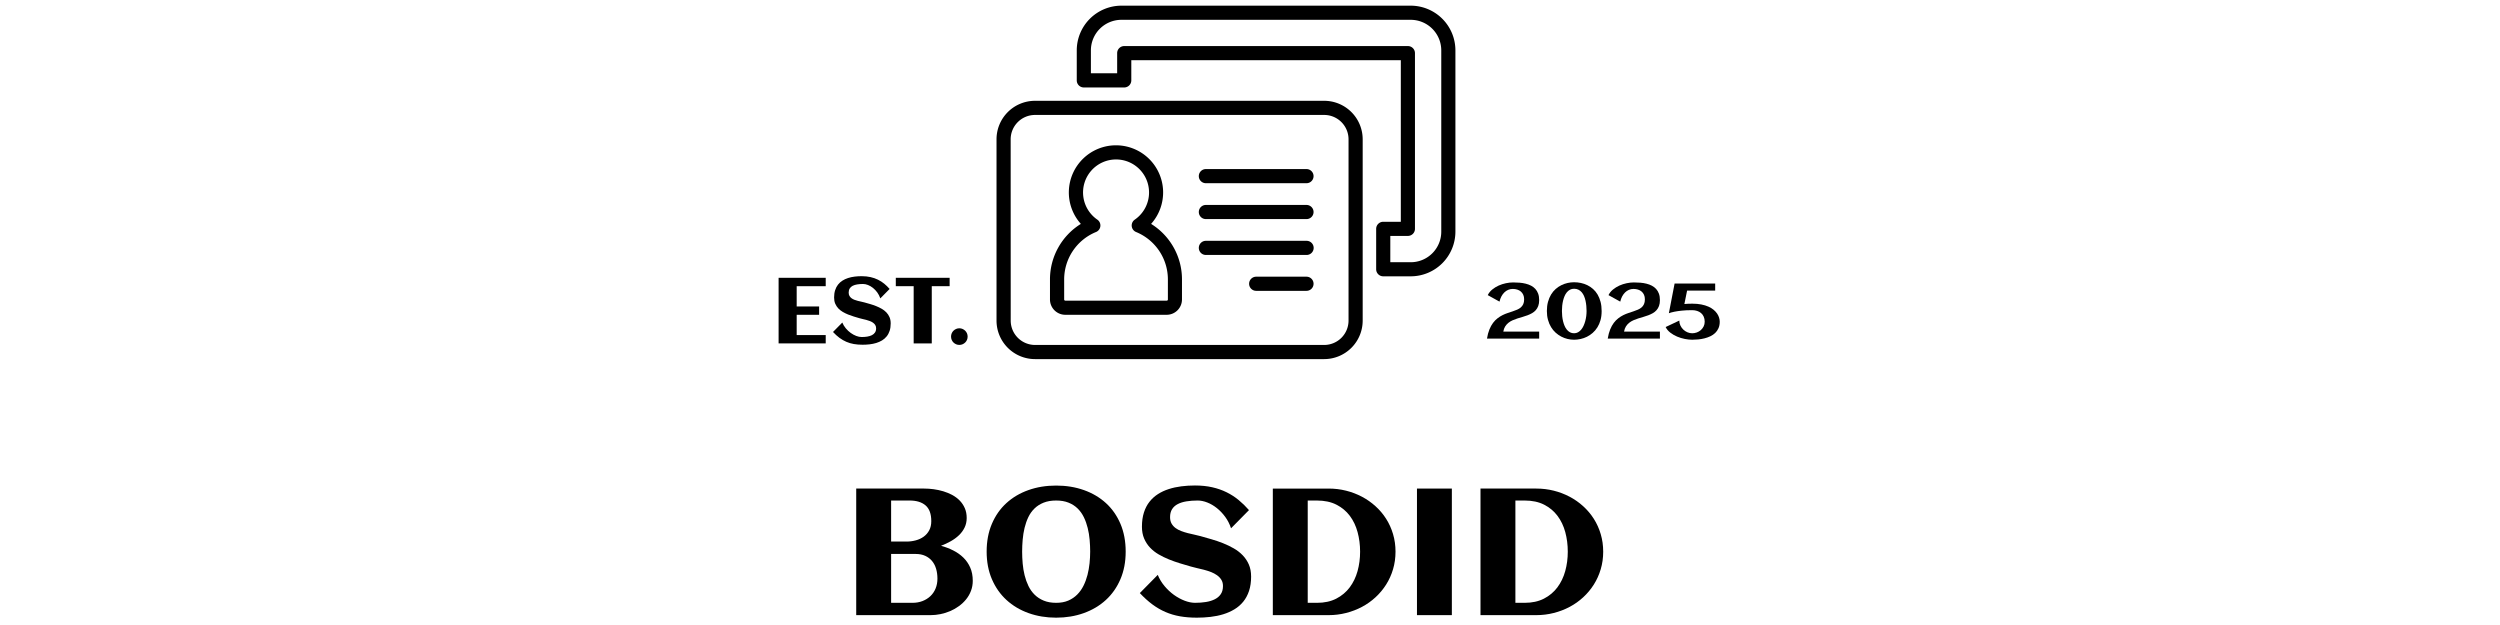 <svg xmlns="http://www.w3.org/2000/svg" version="1.1" xmlns:xlink="http://www.w3.org/1999/xlink" width="1500" height="375" viewBox="0 0 1500 375"><svg xml:space="preserve" width="1500" height="375" data-version="2" data-id="lg_GkCL6zJ7S5dhEmkLX3" viewBox="0 0 577 375" x="0" y="0"><rect width="100%" height="100%" fill="transparent"></rect><path d="M122.16 348.46q0 3.21-1.06 6.01-1.05 2.79-2.9 5.09-1.84 2.29-4.3 4.08-2.45 1.8-5.27 3.01-2.82 1.21-5.83 1.82-3 .61-5.9.61H52.23v-75.94h40.82q2.69 0 5.64.39 2.95.4 5.77 1.24 2.83.85 5.38 2.22 2.56 1.37 4.49 3.35 1.92 1.97 3.05 4.56 1.14 2.58 1.14 5.9 0 3.17-1.27 5.75-1.26 2.59-3.4 4.62-2.13 2.03-4.9 3.58-2.77 1.56-5.83 2.72 3.85 1.05 7.3 2.79 3.46 1.74 6.07 4.27 2.61 2.54 4.14 5.99 1.53 3.45 1.53 7.94m-24.89-35.81q0-6.43-3.41-9.39-3.4-2.95-9.67-2.95H73.17v24.63h9.22q2.85 0 5.54-.72 2.69-.71 4.77-2.21 2.09-1.5 3.33-3.82 1.24-2.32 1.24-5.54m3.69 34.49q0-3.11-.79-5.83t-2.43-4.69q-1.63-1.98-4.09-3.11-2.45-1.14-5.77-1.14H73.17v29.32h12.86q3.22 0 5.96-1.05 2.74-1.06 4.75-2.96 2-1.89 3.11-4.58 1.11-2.69 1.11-5.96"></path><rect width="69.93" height="75.94" x="-34.97" y="-37.97" fill="none" rx="0" ry="0" transform="translate(87.7 331.61)"></rect><path d="M213.91 331q0 9.18-3.16 16.53-3.16 7.36-8.75 12.47-5.59 5.12-13.24 7.86t-16.56 2.74q-8.91 0-16.56-2.74-7.64-2.74-13.23-7.86-5.59-5.11-8.76-12.47-3.16-7.35-3.16-16.53 0-9.33 3.14-16.69 3.13-7.36 8.7-12.44 5.56-5.09 13.21-7.81 7.64-2.72 16.66-2.72t16.67 2.72q7.64 2.72 13.21 7.81 5.56 5.08 8.7 12.44 3.13 7.36 3.13 16.69m-21.3 0q0-3.48-.32-7.12-.31-3.64-1.16-7.06-.84-3.43-2.29-6.44-1.45-3-3.72-5.25-2.27-2.24-5.46-3.53-3.19-1.29-7.46-1.29-4.32 0-7.54 1.29-3.22 1.29-5.48 3.51-2.27 2.21-3.7 5.22-1.42 3-2.24 6.41-.81 3.4-1.13 7.06-.32 3.67-.32 7.2 0 3.48.32 7.12t1.16 7.04q.84 3.4 2.29 6.41 1.45 3 3.72 5.24 2.27 2.25 5.46 3.56 3.19 1.32 7.46 1.32 4.17 0 7.28-1.34 3.11-1.35 5.38-3.64t3.77-5.33q1.5-3.03 2.37-6.43.87-3.4 1.24-6.99.37-3.58.37-6.96"></path><rect width="83.42" height="79.26" x="-41.71" y="-39.63" fill="none" rx="0" ry="0" transform="translate(172.7 331.47)"></rect><path d="M289.17 345.87q0 4.91-1.24 8.65t-3.48 6.49q-2.24 2.74-5.3 4.58-3.06 1.85-6.67 2.96-3.62 1.11-7.65 1.58t-8.2.47q-5.49 0-10.13-.81-4.64-.82-8.72-2.59-4.09-1.76-7.86-4.56-3.77-2.79-7.52-6.8l10.76-10.92q1.48 3.64 4.06 6.73 2.59 3.08 5.67 5.3 3.09 2.21 6.41 3.48 3.32 1.26 6.27 1.26 3.48 0 6.54-.5t5.33-1.66q2.27-1.16 3.56-3.08 1.29-1.93 1.29-4.83 0-2.21-1-3.8-1-1.58-2.61-2.71-1.61-1.14-3.67-1.93-2.05-.79-4.19-1.34-2.13-.56-4.19-1-2.06-.45-3.64-.93-3.11-.89-6.49-1.92-3.37-1.03-6.64-2.35-3.27-1.32-6.2-3.03-2.92-1.71-5.14-4.06-2.21-2.35-3.53-5.43-1.32-3.09-1.32-7.1 0-4.79 1.19-8.51 1.18-3.72 3.35-6.46 2.16-2.74 5.11-4.62 2.95-1.87 6.49-3 3.53-1.14 7.51-1.64t8.15-.5q5.69 0 10.36 1.06 4.67 1.05 8.62 3 3.96 1.95 7.25 4.67 3.3 2.72 6.2 6.04l-10.76 10.91q-1.26-3.79-3.5-6.85-2.25-3.06-4.99-5.25t-5.75-3.37q-3-1.19-5.8-1.19-3.63 0-6.69.5-3.06.5-5.25 1.64-2.19 1.13-3.4 3.05-1.21 1.93-1.21 4.78 0 2.26.89 3.85.9 1.58 2.4 2.69 1.5 1.1 3.4 1.81 1.9.72 3.93 1.24 2.03.53 4.01.93 1.98.39 3.61.87 3.17.89 6.65 1.9 3.48 1 6.85 2.34 3.38 1.35 6.43 3.09 3.06 1.74 5.38 4.14 2.32 2.4 3.7 5.53 1.37 3.14 1.37 7.2"></path><rect width="66.77" height="79.31" x="-33.38" y="-39.66" fill="none" rx="0" ry="0" transform="translate(256.29 331.44)"></rect><path d="M375.81 331q0 5.54-1.48 10.52-1.47 4.98-4.14 9.2-2.66 4.22-6.35 7.62-3.69 3.41-8.15 5.78-4.46 2.37-9.54 3.66-5.09 1.3-10.47 1.3h-33.49v-75.94h33.49q5.38 0 10.44 1.26 5.06 1.27 9.52 3.62 4.45 2.34 8.17 5.72 3.72 3.37 6.38 7.56 2.67 4.2 4.14 9.18 1.48 4.98 1.48 10.52m-21.25 0q0-6.17-1.51-11.73-1.5-5.57-4.66-9.78-3.17-4.22-8.05-6.7-4.87-2.48-11.68-2.48h-5.53v61.38h5.53q6.7 0 11.58-2.5 4.88-2.51 8.07-6.75 3.19-4.25 4.72-9.78 1.53-5.54 1.53-11.66"></path><rect width="73.62" height="75.94" x="-36.81" y="-37.97" fill="none" rx="0" ry="0" transform="translate(339.5 331.61)"></rect><path d="M409.61 369.08h-20.93v-75.94h20.93Z"></path><rect width="20.93" height="75.94" x="-10.46" y="-37.97" fill="none" rx="0" ry="0" transform="translate(399.64 331.61)"></rect><path d="M500.42 331q0 5.54-1.48 10.52-1.47 4.98-4.14 9.2-2.66 4.22-6.35 7.62-3.69 3.41-8.15 5.78-4.45 2.37-9.54 3.66-5.09 1.3-10.47 1.3H426.8v-75.94h33.49q5.38 0 10.44 1.26 5.06 1.27 9.52 3.62 4.46 2.34 8.17 5.72 3.72 3.37 6.38 7.56 2.67 4.2 4.14 9.18 1.48 4.98 1.48 10.52m-21.25 0q0-6.17-1.5-11.73-1.51-5.57-4.67-9.78-3.17-4.22-8.04-6.7-4.88-2.48-11.68-2.48h-5.54v61.38h5.54q6.69 0 11.57-2.5 4.88-2.51 8.07-6.75 3.19-4.25 4.72-9.78 1.53-5.54 1.53-11.66"></path><rect width="73.62" height="75.94" x="-36.81" y="-37.97" fill="none" rx="0" ry="0" transform="translate(464.11 331.61)"></rect><path d="M411.748 30.217a26.843 26.843 0 0 0-26.815-26.815H211.342a26.843 26.843 0 0 0-26.787 26.815v18.018a4.243 4.243 0 0 0 4.243 4.243h24.24a4.243 4.243 0 0 0 4.244-4.243V36.13h161.71v96.936h-10.55a4.243 4.243 0 0 0-4.243 4.243v24.241a4.243 4.243 0 0 0 4.243 4.243h16.49a26.843 26.843 0 0 0 26.816-26.815Zm-8.486 108.788a18.33 18.33 0 0 1-18.33 18.33h-12.247V141.55h10.55a4.243 4.243 0 0 0 4.244-4.243V31.886a4.243 4.243 0 0 0-4.243-4.243H213.039a4.243 4.243 0 0 0-4.243 4.243v12.078H193.04V30.217a18.33 18.33 0 0 1 18.329-18.33h173.563a18.358 18.358 0 0 1 18.33 18.33Zm-266.85-55.44V192.38a23.11 23.11 0 0 0 23.11 23.081h173.563a23.11 23.11 0 0 0 23.024-23.081V83.565a23.11 23.11 0 0 0-23.081-23.082H159.522a23.11 23.11 0 0 0-23.11 23.082m8.486 0a14.624 14.624 0 0 1 14.624-14.596h173.563a14.624 14.624 0 0 1 14.539 14.596V192.38a14.624 14.624 0 0 1-14.596 14.595H159.522a14.624 14.624 0 0 1-14.596-14.595Zm181.737 86.696a4.243 4.243 0 0 1-4.243 4.243h-30.18a4.243 4.243 0 0 1 0-8.486h30.18a4.243 4.243 0 0 1 4.243 4.243m-68.848-21.525a4.243 4.243 0 0 1 4.243-4.243h60.362a4.243 4.243 0 1 1 0 8.485H262.03a4.243 4.243 0 0 1-4.243-4.242m0-21.526a4.243 4.243 0 0 1 4.243-4.243h60.362a4.243 4.243 0 0 1 0 8.486H262.03a4.243 4.243 0 0 1-4.243-4.243m0-21.526a4.243 4.243 0 0 1 4.243-4.243h60.362a4.243 4.243 0 0 1 0 8.486H262.03a4.243 4.243 0 0 1-4.243-4.243m-80.106 83.19h60.843a9.193 9.193 0 0 0 9.165-9.165v-11.994a39.176 39.176 0 0 0-18.527-33.377 28.286 28.286 0 1 0-42.146 0 39.176 39.176 0 0 0-18.528 33.377v11.994a9.193 9.193 0 0 0 9.193 9.164m-.679-21.158a30.747 30.747 0 0 1 19.122-28.512 4.243 4.243 0 0 0 .792-7.41 19.8 19.8 0 1 1 22.43 0 4.243 4.243 0 0 0 .793 7.41 30.747 30.747 0 0 1 19.093 28.512v11.994a.679.679 0 0 1-.68.679h-60.87a.679.679 0 0 1-.68-.68ZM33.93 206.05H5.66v-39.37h28.27v5.03H16.51v12.17h13.46v5H16.51v12.14h17.42Z"></path><rect width="28.27" height="39.37" x="-14.13" y="-19.68" fill="none" rx="0" ry="0" transform="translate(20.3 186.87)"></rect><path d="M72.92 194.02q0 2.54-.64 4.48-.64 1.95-1.81 3.37-1.16 1.42-2.74 2.38-1.59.95-3.46 1.53-1.88.57-3.97.82-2.09.24-4.25.24-2.84 0-5.25-.42t-4.52-1.34q-2.12-.92-4.08-2.36-1.95-1.45-3.9-3.53l5.58-5.66q.77 1.88 2.11 3.48 1.34 1.6 2.94 2.75 1.6 1.15 3.32 1.81 1.72.65 3.25.65 1.81 0 3.39-.26 1.59-.26 2.77-.86 1.17-.6 1.84-1.6.67-1 .67-2.5 0-1.15-.52-1.97-.52-.82-1.35-1.41-.83-.58-1.9-.99-1.07-.41-2.18-.7-1.1-.29-2.17-.52-1.07-.23-1.89-.48-1.61-.46-3.36-1-1.75-.53-3.44-1.21-1.7-.69-3.22-1.58-1.51-.89-2.66-2.1-1.15-1.22-1.84-2.82-.68-1.6-.68-3.68 0-2.48.62-4.41.61-1.93 1.73-3.35 1.12-1.42 2.66-2.39 1.53-.98 3.36-1.56 1.83-.59 3.89-.85 2.07-.26 4.23-.26 2.95 0 5.37.55 2.42.54 4.47 1.56 2.05 1.01 3.76 2.41 1.71 1.41 3.22 3.14l-5.58 5.66q-.66-1.97-1.82-3.56-1.16-1.58-2.58-2.72-1.43-1.13-2.99-1.75-1.55-.61-3-.61-1.89 0-3.48.26-1.58.25-2.72.84-1.13.59-1.76 1.59-.63 1-.63 2.47 0 1.18.47 2 .46.82 1.24 1.39.78.58 1.76.95.99.37 2.04.64t2.08.48q1.02.2 1.87.45 1.64.46 3.45.98 1.8.52 3.55 1.22 1.75.7 3.34 1.6 1.58.9 2.79 2.15 1.2 1.24 1.91 2.87.71 1.62.71 3.73"></path><rect width="34.62" height="41.12" x="-17.31" y="-20.56" fill="none" rx="0" ry="0" transform="translate(56.11 186.78)"></rect><path d="M97.56 206.05H86.7v-34.34H75.98v-5.03h32.3v5.03H97.56Z"></path><rect width="32.3" height="39.37" x="-16.15" y="-19.68" fill="none" rx="0" ry="0" transform="translate(92.63 186.87)"></rect><path d="M119.08 201.95q0 1.04-.38 1.96-.39.91-1.07 1.58t-1.59 1.07q-.9.39-1.94.39t-1.94-.39q-.9-.4-1.59-1.07-.68-.67-1.06-1.58-.38-.92-.38-1.96 0-1.01.38-1.93.38-.91 1.06-1.58.69-.67 1.59-1.07.9-.4 1.94-.4t1.94.4q.91.4 1.59 1.07t1.07 1.58q.38.92.38 1.93"></path><rect width="9.95" height="9.98" x="-4.97" y="-4.99" fill="none" rx="0" ry="0" transform="translate(114.6 202.46)"></rect><path d="M462 180.06q0 2.05-.56 3.53-.55 1.48-1.49 2.53-.94 1.06-2.21 1.78-1.28.72-2.72 1.27-1.45.55-3 .99-1.54.44-3.06.92-1.51.48-2.91 1.1-1.4.62-2.53 1.53-1.12.9-1.93 2.18-.8 1.27-1.1 3.06H462v4.22h-31.31q.51-3.16 1.45-5.47.94-2.31 2.18-3.96 1.24-1.65 2.7-2.76 1.45-1.12 2.99-1.89 1.54-.76 3.1-1.28l3-1q1.45-.48 2.7-1.02 1.25-.54 2.18-1.34.93-.81 1.46-1.97.53-1.15.53-2.88 0-1.56-.53-2.73t-1.45-1.95q-.92-.78-2.17-1.17-1.25-.39-2.67-.39-1.49 0-2.76.55-1.28.55-2.3 1.55-1.02 1-1.77 2.4-.74 1.4-1.13 3.12l-7.05-3.9q.94-1.93 2.68-3.35 1.73-1.42 3.84-2.38 2.11-.95 4.39-1.42 2.29-.47 4.33-.47 1.97 0 3.9.16t3.66.6q1.73.43 3.2 1.19 1.47.76 2.55 1.94 1.08 1.18 1.69 2.83.61 1.66.61 3.88"></path><rect width="31.31" height="33.71" x="-15.65" y="-16.86" fill="none" rx="0" ry="0" transform="translate(446.85 186.81)"></rect><path d="M499.49 186.6q0 3.03-.68 5.48-.69 2.44-1.9 4.36-1.2 1.91-2.81 3.31-1.6 1.4-3.44 2.31-1.84.91-3.81 1.34-1.97.44-3.9.44-1.95 0-3.93-.47-1.97-.47-3.78-1.42-1.82-.96-3.39-2.38t-2.73-3.34q-1.16-1.92-1.82-4.32-.67-2.41-.67-5.31 0-3.05.68-5.5.68-2.46 1.85-4.39 1.17-1.92 2.75-3.31 1.58-1.39 3.4-2.29 1.81-.89 3.76-1.33 1.95-.43 3.88-.43 2.06 0 4.11.43 2.04.44 3.87 1.33 1.84.9 3.41 2.29 1.57 1.39 2.71 3.31 1.14 1.93 1.79 4.39.65 2.45.65 5.5m-9.04 0q0-1.51-.15-3.09-.15-1.59-.48-3.08-.33-1.49-.89-2.8-.57-1.31-1.4-2.28-.84-.98-1.98-1.54-1.13-.56-2.6-.56-1.36 0-2.42.56-1.07.56-1.88 1.53-.82.96-1.38 2.27-.56 1.31-.92 2.79t-.52 3.07q-.16 1.6-.16 3.13 0 1.52.16 3.1.16 1.59.52 3.07.36 1.48.92 2.78.56 1.31 1.38 2.29.81.97 1.88 1.55 1.06.57 2.42.57 1.28 0 2.35-.58 1.07-.59 1.91-1.59.83-1 1.44-2.32.61-1.32 1.01-2.8.4-1.48.6-3.04.19-1.56.19-3.03"></path><rect width="32.86" height="34.49" x="-16.43" y="-17.25" fill="none" rx="0" ry="0" transform="translate(483.56 187.1)"></rect><path d="M534.45 180.06q0 2.05-.55 3.53-.56 1.48-1.5 2.53-.94 1.06-2.21 1.78t-2.72 1.27q-1.45.55-3 .99-1.54.44-3.06.92-1.51.48-2.91 1.1-1.4.62-2.53 1.53-1.12.9-1.93 2.18-.8 1.27-1.1 3.06h21.51v4.22h-31.31q.51-3.16 1.45-5.47.94-2.31 2.18-3.96 1.24-1.65 2.7-2.76 1.45-1.12 2.99-1.89 1.54-.76 3.1-1.28t3.01-1q1.44-.48 2.69-1.02t2.18-1.34q.93-.81 1.46-1.97.53-1.15.53-2.88 0-1.56-.53-2.73t-1.45-1.95q-.91-.78-2.17-1.17-1.25-.39-2.67-.39-1.49 0-2.76.55-1.28.55-2.3 1.55-1.02 1-1.77 2.4-.74 1.4-1.13 3.12l-7.05-3.9q.94-1.93 2.68-3.35 1.73-1.42 3.84-2.38 2.11-.95 4.39-1.42 2.29-.47 4.33-.47 1.97 0 3.9.16t3.66.6q1.74.43 3.2 1.19 1.47.76 2.55 1.94 1.08 1.18 1.69 2.83.61 1.66.61 3.88"></path><rect width="31.31" height="33.71" x="-15.65" y="-16.86" fill="none" rx="0" ry="0" transform="translate(519.3 186.81)"></rect><path d="M570.34 193.03q0 2.23-.75 3.9-.74 1.68-1.99 2.87-1.25 1.19-2.92 1.97-1.66.78-3.5 1.24-1.83.46-3.74.65-1.9.18-3.62.18-2.05 0-4.43-.47-2.39-.47-4.64-1.42-2.25-.96-4.08-2.38-1.84-1.42-2.78-3.35l8.19-3.88q0 1.58.66 2.97.65 1.39 1.73 2.42 1.08 1.04 2.47 1.63 1.38.6 2.88.6 1.42 0 2.77-.49 1.36-.5 2.4-1.41 1.04-.92 1.69-2.2.64-1.27.64-2.83 0-1.72-.59-3.03-.58-1.31-1.6-2.17-1.02-.86-2.39-1.29-1.36-.44-2.92-.44-3.63 0-6.27.29-2.64.28-4.36.63-2.02.41-3.37.91l3.44-17.8h24.35v4.22h-16.85l-1.63 8.05q1.01-.09 2.17-.14 1.16-.06 2.52-.06 3.05 0 5.47.48t4.26 1.3q1.83.81 3.12 1.89 1.28 1.08 2.1 2.28.81 1.21 1.19 2.46.38 1.25.38 2.42"></path><rect width="32.45" height="33.71" x="-16.23" y="-16.86" fill="none" rx="0" ry="0" transform="translate(554.62 187.49)"></rect></svg></svg>